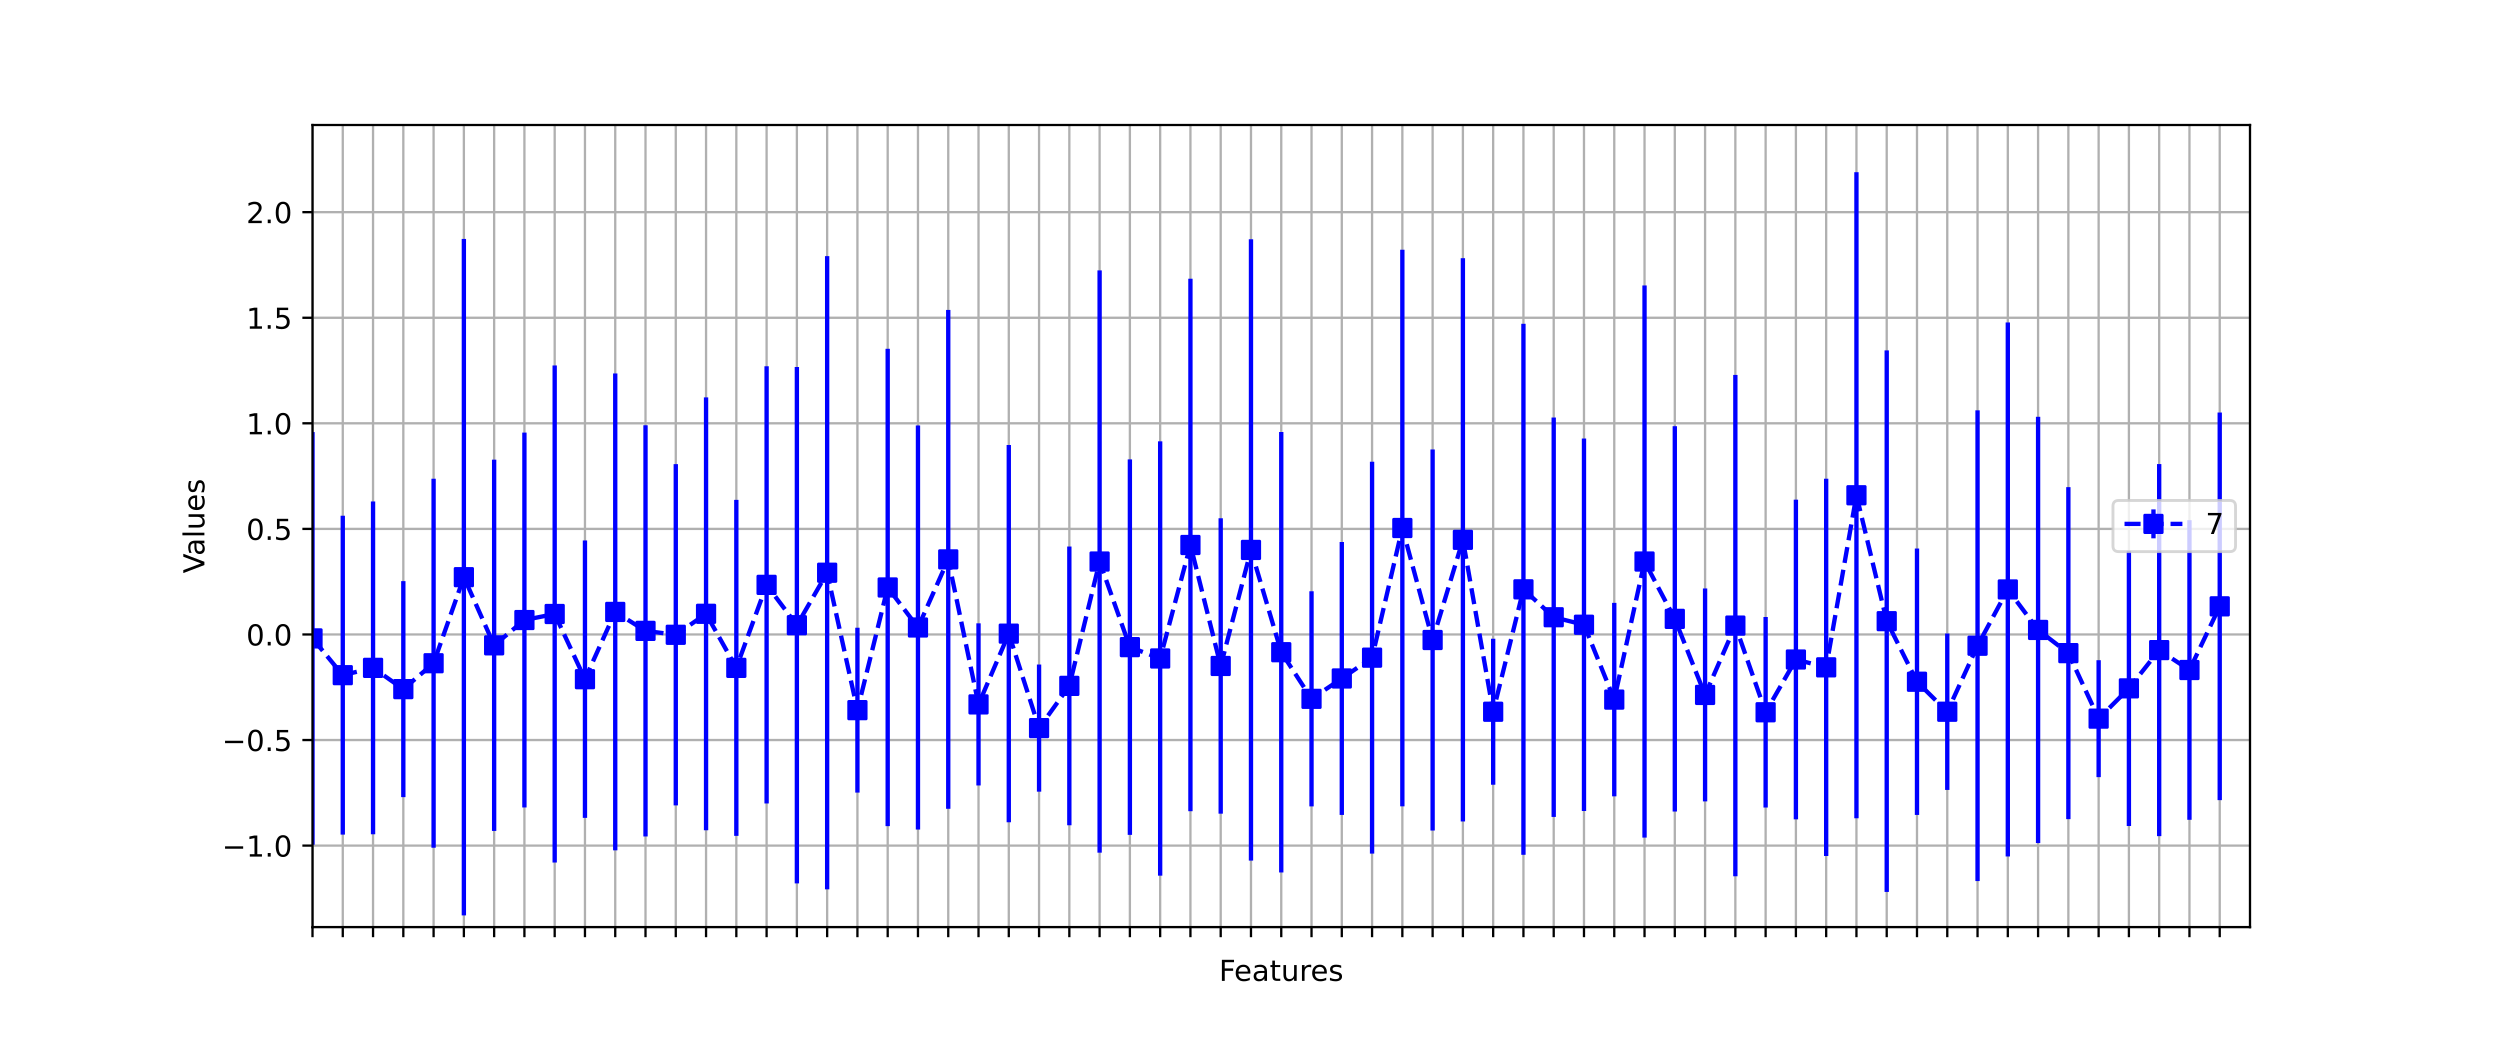 <?xml version="1.0" encoding="utf-8" standalone="no"?>
<!DOCTYPE svg PUBLIC "-//W3C//DTD SVG 1.1//EN"
  "http://www.w3.org/Graphics/SVG/1.1/DTD/svg11.dtd">
<!-- Created with matplotlib (https://matplotlib.org/) -->
<svg height="360pt" version="1.1" viewBox="0 0 864 360" width="864pt" xmlns="http://www.w3.org/2000/svg" xmlns:xlink="http://www.w3.org/1999/xlink">
 <defs>
  <style type="text/css">*{stroke-linecap:butt;stroke-linejoin:round;}</style>
 </defs>
 <g id="figure_1">
  <g id="patch_1">
   <path d="M 0 360 
L 864 360 
L 864 0 
L 0 0 
z
" style="fill:#ffffff;"/>
  </g>
  <g id="axes_1">
   <g id="patch_2">
    <path d="M 108 320.4 
L 777.6 320.4 
L 777.6 43.2 
L 108 43.2 
z
" style="fill:#ffffff;"/>
   </g>
   <g id="matplotlib.axis_1">
    <g id="xtick_1">
     <g id="line2d_1">
      <path clip-path="url(#pe4af18edae)" d="M 108 320.4 
L 108 43.2 
" style="fill:none;stroke:#b0b0b0;stroke-linecap:square;stroke-width:0.8;"/>
     </g>
     <g id="line2d_2">
      <defs>
       <path d="M 0 0 
L 0 3.5 
" id="m84f4b0b41c" style="stroke:#000000;stroke-width:0.8;"/>
      </defs>
      <g>
       <use style="stroke:#000000;stroke-width:0.8;" x="108" xlink:href="#m84f4b0b41c" y="320.4"/>
      </g>
     </g>
    </g>
    <g id="xtick_2">
     <g id="line2d_3">
      <path clip-path="url(#pe4af18edae)" d="M 118.463 320.4 
L 118.463 43.2 
" style="fill:none;stroke:#b0b0b0;stroke-linecap:square;stroke-width:0.8;"/>
     </g>
     <g id="line2d_4">
      <g>
       <use style="stroke:#000000;stroke-width:0.8;" x="118.463" xlink:href="#m84f4b0b41c" y="320.4"/>
      </g>
     </g>
    </g>
    <g id="xtick_3">
     <g id="line2d_5">
      <path clip-path="url(#pe4af18edae)" d="M 128.925 320.4 
L 128.925 43.2 
" style="fill:none;stroke:#b0b0b0;stroke-linecap:square;stroke-width:0.8;"/>
     </g>
     <g id="line2d_6">
      <g>
       <use style="stroke:#000000;stroke-width:0.8;" x="128.925" xlink:href="#m84f4b0b41c" y="320.4"/>
      </g>
     </g>
    </g>
    <g id="xtick_4">
     <g id="line2d_7">
      <path clip-path="url(#pe4af18edae)" d="M 139.387 320.4 
L 139.387 43.2 
" style="fill:none;stroke:#b0b0b0;stroke-linecap:square;stroke-width:0.8;"/>
     </g>
     <g id="line2d_8">
      <g>
       <use style="stroke:#000000;stroke-width:0.8;" x="139.387" xlink:href="#m84f4b0b41c" y="320.4"/>
      </g>
     </g>
    </g>
    <g id="xtick_5">
     <g id="line2d_9">
      <path clip-path="url(#pe4af18edae)" d="M 149.85 320.4 
L 149.85 43.2 
" style="fill:none;stroke:#b0b0b0;stroke-linecap:square;stroke-width:0.8;"/>
     </g>
     <g id="line2d_10">
      <g>
       <use style="stroke:#000000;stroke-width:0.8;" x="149.85" xlink:href="#m84f4b0b41c" y="320.4"/>
      </g>
     </g>
    </g>
    <g id="xtick_6">
     <g id="line2d_11">
      <path clip-path="url(#pe4af18edae)" d="M 160.312 320.4 
L 160.312 43.2 
" style="fill:none;stroke:#b0b0b0;stroke-linecap:square;stroke-width:0.8;"/>
     </g>
     <g id="line2d_12">
      <g>
       <use style="stroke:#000000;stroke-width:0.8;" x="160.312" xlink:href="#m84f4b0b41c" y="320.4"/>
      </g>
     </g>
    </g>
    <g id="xtick_7">
     <g id="line2d_13">
      <path clip-path="url(#pe4af18edae)" d="M 170.775 320.4 
L 170.775 43.2 
" style="fill:none;stroke:#b0b0b0;stroke-linecap:square;stroke-width:0.8;"/>
     </g>
     <g id="line2d_14">
      <g>
       <use style="stroke:#000000;stroke-width:0.8;" x="170.775" xlink:href="#m84f4b0b41c" y="320.4"/>
      </g>
     </g>
    </g>
    <g id="xtick_8">
     <g id="line2d_15">
      <path clip-path="url(#pe4af18edae)" d="M 181.238 320.4 
L 181.238 43.2 
" style="fill:none;stroke:#b0b0b0;stroke-linecap:square;stroke-width:0.8;"/>
     </g>
     <g id="line2d_16">
      <g>
       <use style="stroke:#000000;stroke-width:0.8;" x="181.238" xlink:href="#m84f4b0b41c" y="320.4"/>
      </g>
     </g>
    </g>
    <g id="xtick_9">
     <g id="line2d_17">
      <path clip-path="url(#pe4af18edae)" d="M 191.7 320.4 
L 191.7 43.2 
" style="fill:none;stroke:#b0b0b0;stroke-linecap:square;stroke-width:0.8;"/>
     </g>
     <g id="line2d_18">
      <g>
       <use style="stroke:#000000;stroke-width:0.8;" x="191.7" xlink:href="#m84f4b0b41c" y="320.4"/>
      </g>
     </g>
    </g>
    <g id="xtick_10">
     <g id="line2d_19">
      <path clip-path="url(#pe4af18edae)" d="M 202.162 320.4 
L 202.162 43.2 
" style="fill:none;stroke:#b0b0b0;stroke-linecap:square;stroke-width:0.8;"/>
     </g>
     <g id="line2d_20">
      <g>
       <use style="stroke:#000000;stroke-width:0.8;" x="202.162" xlink:href="#m84f4b0b41c" y="320.4"/>
      </g>
     </g>
    </g>
    <g id="xtick_11">
     <g id="line2d_21">
      <path clip-path="url(#pe4af18edae)" d="M 212.625 320.4 
L 212.625 43.2 
" style="fill:none;stroke:#b0b0b0;stroke-linecap:square;stroke-width:0.8;"/>
     </g>
     <g id="line2d_22">
      <g>
       <use style="stroke:#000000;stroke-width:0.8;" x="212.625" xlink:href="#m84f4b0b41c" y="320.4"/>
      </g>
     </g>
    </g>
    <g id="xtick_12">
     <g id="line2d_23">
      <path clip-path="url(#pe4af18edae)" d="M 223.088 320.4 
L 223.088 43.2 
" style="fill:none;stroke:#b0b0b0;stroke-linecap:square;stroke-width:0.8;"/>
     </g>
     <g id="line2d_24">
      <g>
       <use style="stroke:#000000;stroke-width:0.8;" x="223.088" xlink:href="#m84f4b0b41c" y="320.4"/>
      </g>
     </g>
    </g>
    <g id="xtick_13">
     <g id="line2d_25">
      <path clip-path="url(#pe4af18edae)" d="M 233.55 320.4 
L 233.55 43.2 
" style="fill:none;stroke:#b0b0b0;stroke-linecap:square;stroke-width:0.8;"/>
     </g>
     <g id="line2d_26">
      <g>
       <use style="stroke:#000000;stroke-width:0.8;" x="233.55" xlink:href="#m84f4b0b41c" y="320.4"/>
      </g>
     </g>
    </g>
    <g id="xtick_14">
     <g id="line2d_27">
      <path clip-path="url(#pe4af18edae)" d="M 244.012 320.4 
L 244.012 43.2 
" style="fill:none;stroke:#b0b0b0;stroke-linecap:square;stroke-width:0.8;"/>
     </g>
     <g id="line2d_28">
      <g>
       <use style="stroke:#000000;stroke-width:0.8;" x="244.012" xlink:href="#m84f4b0b41c" y="320.4"/>
      </g>
     </g>
    </g>
    <g id="xtick_15">
     <g id="line2d_29">
      <path clip-path="url(#pe4af18edae)" d="M 254.475 320.4 
L 254.475 43.2 
" style="fill:none;stroke:#b0b0b0;stroke-linecap:square;stroke-width:0.8;"/>
     </g>
     <g id="line2d_30">
      <g>
       <use style="stroke:#000000;stroke-width:0.8;" x="254.475" xlink:href="#m84f4b0b41c" y="320.4"/>
      </g>
     </g>
    </g>
    <g id="xtick_16">
     <g id="line2d_31">
      <path clip-path="url(#pe4af18edae)" d="M 264.938 320.4 
L 264.938 43.2 
" style="fill:none;stroke:#b0b0b0;stroke-linecap:square;stroke-width:0.8;"/>
     </g>
     <g id="line2d_32">
      <g>
       <use style="stroke:#000000;stroke-width:0.8;" x="264.938" xlink:href="#m84f4b0b41c" y="320.4"/>
      </g>
     </g>
    </g>
    <g id="xtick_17">
     <g id="line2d_33">
      <path clip-path="url(#pe4af18edae)" d="M 275.4 320.4 
L 275.4 43.2 
" style="fill:none;stroke:#b0b0b0;stroke-linecap:square;stroke-width:0.8;"/>
     </g>
     <g id="line2d_34">
      <g>
       <use style="stroke:#000000;stroke-width:0.8;" x="275.4" xlink:href="#m84f4b0b41c" y="320.4"/>
      </g>
     </g>
    </g>
    <g id="xtick_18">
     <g id="line2d_35">
      <path clip-path="url(#pe4af18edae)" d="M 285.863 320.4 
L 285.863 43.2 
" style="fill:none;stroke:#b0b0b0;stroke-linecap:square;stroke-width:0.8;"/>
     </g>
     <g id="line2d_36">
      <g>
       <use style="stroke:#000000;stroke-width:0.8;" x="285.863" xlink:href="#m84f4b0b41c" y="320.4"/>
      </g>
     </g>
    </g>
    <g id="xtick_19">
     <g id="line2d_37">
      <path clip-path="url(#pe4af18edae)" d="M 296.325 320.4 
L 296.325 43.2 
" style="fill:none;stroke:#b0b0b0;stroke-linecap:square;stroke-width:0.8;"/>
     </g>
     <g id="line2d_38">
      <g>
       <use style="stroke:#000000;stroke-width:0.8;" x="296.325" xlink:href="#m84f4b0b41c" y="320.4"/>
      </g>
     </g>
    </g>
    <g id="xtick_20">
     <g id="line2d_39">
      <path clip-path="url(#pe4af18edae)" d="M 306.788 320.4 
L 306.788 43.2 
" style="fill:none;stroke:#b0b0b0;stroke-linecap:square;stroke-width:0.8;"/>
     </g>
     <g id="line2d_40">
      <g>
       <use style="stroke:#000000;stroke-width:0.8;" x="306.788" xlink:href="#m84f4b0b41c" y="320.4"/>
      </g>
     </g>
    </g>
    <g id="xtick_21">
     <g id="line2d_41">
      <path clip-path="url(#pe4af18edae)" d="M 317.25 320.4 
L 317.25 43.2 
" style="fill:none;stroke:#b0b0b0;stroke-linecap:square;stroke-width:0.8;"/>
     </g>
     <g id="line2d_42">
      <g>
       <use style="stroke:#000000;stroke-width:0.8;" x="317.25" xlink:href="#m84f4b0b41c" y="320.4"/>
      </g>
     </g>
    </g>
    <g id="xtick_22">
     <g id="line2d_43">
      <path clip-path="url(#pe4af18edae)" d="M 327.712 320.4 
L 327.712 43.2 
" style="fill:none;stroke:#b0b0b0;stroke-linecap:square;stroke-width:0.8;"/>
     </g>
     <g id="line2d_44">
      <g>
       <use style="stroke:#000000;stroke-width:0.8;" x="327.712" xlink:href="#m84f4b0b41c" y="320.4"/>
      </g>
     </g>
    </g>
    <g id="xtick_23">
     <g id="line2d_45">
      <path clip-path="url(#pe4af18edae)" d="M 338.175 320.4 
L 338.175 43.2 
" style="fill:none;stroke:#b0b0b0;stroke-linecap:square;stroke-width:0.8;"/>
     </g>
     <g id="line2d_46">
      <g>
       <use style="stroke:#000000;stroke-width:0.8;" x="338.175" xlink:href="#m84f4b0b41c" y="320.4"/>
      </g>
     </g>
    </g>
    <g id="xtick_24">
     <g id="line2d_47">
      <path clip-path="url(#pe4af18edae)" d="M 348.637 320.4 
L 348.637 43.2 
" style="fill:none;stroke:#b0b0b0;stroke-linecap:square;stroke-width:0.8;"/>
     </g>
     <g id="line2d_48">
      <g>
       <use style="stroke:#000000;stroke-width:0.8;" x="348.637" xlink:href="#m84f4b0b41c" y="320.4"/>
      </g>
     </g>
    </g>
    <g id="xtick_25">
     <g id="line2d_49">
      <path clip-path="url(#pe4af18edae)" d="M 359.1 320.4 
L 359.1 43.2 
" style="fill:none;stroke:#b0b0b0;stroke-linecap:square;stroke-width:0.8;"/>
     </g>
     <g id="line2d_50">
      <g>
       <use style="stroke:#000000;stroke-width:0.8;" x="359.1" xlink:href="#m84f4b0b41c" y="320.4"/>
      </g>
     </g>
    </g>
    <g id="xtick_26">
     <g id="line2d_51">
      <path clip-path="url(#pe4af18edae)" d="M 369.562 320.4 
L 369.562 43.2 
" style="fill:none;stroke:#b0b0b0;stroke-linecap:square;stroke-width:0.8;"/>
     </g>
     <g id="line2d_52">
      <g>
       <use style="stroke:#000000;stroke-width:0.8;" x="369.562" xlink:href="#m84f4b0b41c" y="320.4"/>
      </g>
     </g>
    </g>
    <g id="xtick_27">
     <g id="line2d_53">
      <path clip-path="url(#pe4af18edae)" d="M 380.025 320.4 
L 380.025 43.2 
" style="fill:none;stroke:#b0b0b0;stroke-linecap:square;stroke-width:0.8;"/>
     </g>
     <g id="line2d_54">
      <g>
       <use style="stroke:#000000;stroke-width:0.8;" x="380.025" xlink:href="#m84f4b0b41c" y="320.4"/>
      </g>
     </g>
    </g>
    <g id="xtick_28">
     <g id="line2d_55">
      <path clip-path="url(#pe4af18edae)" d="M 390.488 320.4 
L 390.488 43.2 
" style="fill:none;stroke:#b0b0b0;stroke-linecap:square;stroke-width:0.8;"/>
     </g>
     <g id="line2d_56">
      <g>
       <use style="stroke:#000000;stroke-width:0.8;" x="390.488" xlink:href="#m84f4b0b41c" y="320.4"/>
      </g>
     </g>
    </g>
    <g id="xtick_29">
     <g id="line2d_57">
      <path clip-path="url(#pe4af18edae)" d="M 400.95 320.4 
L 400.95 43.2 
" style="fill:none;stroke:#b0b0b0;stroke-linecap:square;stroke-width:0.8;"/>
     </g>
     <g id="line2d_58">
      <g>
       <use style="stroke:#000000;stroke-width:0.8;" x="400.95" xlink:href="#m84f4b0b41c" y="320.4"/>
      </g>
     </g>
    </g>
    <g id="xtick_30">
     <g id="line2d_59">
      <path clip-path="url(#pe4af18edae)" d="M 411.413 320.4 
L 411.413 43.2 
" style="fill:none;stroke:#b0b0b0;stroke-linecap:square;stroke-width:0.8;"/>
     </g>
     <g id="line2d_60">
      <g>
       <use style="stroke:#000000;stroke-width:0.8;" x="411.413" xlink:href="#m84f4b0b41c" y="320.4"/>
      </g>
     </g>
    </g>
    <g id="xtick_31">
     <g id="line2d_61">
      <path clip-path="url(#pe4af18edae)" d="M 421.875 320.4 
L 421.875 43.2 
" style="fill:none;stroke:#b0b0b0;stroke-linecap:square;stroke-width:0.8;"/>
     </g>
     <g id="line2d_62">
      <g>
       <use style="stroke:#000000;stroke-width:0.8;" x="421.875" xlink:href="#m84f4b0b41c" y="320.4"/>
      </g>
     </g>
    </g>
    <g id="xtick_32">
     <g id="line2d_63">
      <path clip-path="url(#pe4af18edae)" d="M 432.337 320.4 
L 432.337 43.2 
" style="fill:none;stroke:#b0b0b0;stroke-linecap:square;stroke-width:0.8;"/>
     </g>
     <g id="line2d_64">
      <g>
       <use style="stroke:#000000;stroke-width:0.8;" x="432.337" xlink:href="#m84f4b0b41c" y="320.4"/>
      </g>
     </g>
    </g>
    <g id="xtick_33">
     <g id="line2d_65">
      <path clip-path="url(#pe4af18edae)" d="M 442.8 320.4 
L 442.8 43.2 
" style="fill:none;stroke:#b0b0b0;stroke-linecap:square;stroke-width:0.8;"/>
     </g>
     <g id="line2d_66">
      <g>
       <use style="stroke:#000000;stroke-width:0.8;" x="442.8" xlink:href="#m84f4b0b41c" y="320.4"/>
      </g>
     </g>
    </g>
    <g id="xtick_34">
     <g id="line2d_67">
      <path clip-path="url(#pe4af18edae)" d="M 453.262 320.4 
L 453.262 43.2 
" style="fill:none;stroke:#b0b0b0;stroke-linecap:square;stroke-width:0.8;"/>
     </g>
     <g id="line2d_68">
      <g>
       <use style="stroke:#000000;stroke-width:0.8;" x="453.262" xlink:href="#m84f4b0b41c" y="320.4"/>
      </g>
     </g>
    </g>
    <g id="xtick_35">
     <g id="line2d_69">
      <path clip-path="url(#pe4af18edae)" d="M 463.725 320.4 
L 463.725 43.2 
" style="fill:none;stroke:#b0b0b0;stroke-linecap:square;stroke-width:0.8;"/>
     </g>
     <g id="line2d_70">
      <g>
       <use style="stroke:#000000;stroke-width:0.8;" x="463.725" xlink:href="#m84f4b0b41c" y="320.4"/>
      </g>
     </g>
    </g>
    <g id="xtick_36">
     <g id="line2d_71">
      <path clip-path="url(#pe4af18edae)" d="M 474.188 320.4 
L 474.188 43.2 
" style="fill:none;stroke:#b0b0b0;stroke-linecap:square;stroke-width:0.8;"/>
     </g>
     <g id="line2d_72">
      <g>
       <use style="stroke:#000000;stroke-width:0.8;" x="474.188" xlink:href="#m84f4b0b41c" y="320.4"/>
      </g>
     </g>
    </g>
    <g id="xtick_37">
     <g id="line2d_73">
      <path clip-path="url(#pe4af18edae)" d="M 484.65 320.4 
L 484.65 43.2 
" style="fill:none;stroke:#b0b0b0;stroke-linecap:square;stroke-width:0.8;"/>
     </g>
     <g id="line2d_74">
      <g>
       <use style="stroke:#000000;stroke-width:0.8;" x="484.65" xlink:href="#m84f4b0b41c" y="320.4"/>
      </g>
     </g>
    </g>
    <g id="xtick_38">
     <g id="line2d_75">
      <path clip-path="url(#pe4af18edae)" d="M 495.113 320.4 
L 495.113 43.2 
" style="fill:none;stroke:#b0b0b0;stroke-linecap:square;stroke-width:0.8;"/>
     </g>
     <g id="line2d_76">
      <g>
       <use style="stroke:#000000;stroke-width:0.8;" x="495.113" xlink:href="#m84f4b0b41c" y="320.4"/>
      </g>
     </g>
    </g>
    <g id="xtick_39">
     <g id="line2d_77">
      <path clip-path="url(#pe4af18edae)" d="M 505.575 320.4 
L 505.575 43.2 
" style="fill:none;stroke:#b0b0b0;stroke-linecap:square;stroke-width:0.8;"/>
     </g>
     <g id="line2d_78">
      <g>
       <use style="stroke:#000000;stroke-width:0.8;" x="505.575" xlink:href="#m84f4b0b41c" y="320.4"/>
      </g>
     </g>
    </g>
    <g id="xtick_40">
     <g id="line2d_79">
      <path clip-path="url(#pe4af18edae)" d="M 516.038 320.4 
L 516.038 43.2 
" style="fill:none;stroke:#b0b0b0;stroke-linecap:square;stroke-width:0.8;"/>
     </g>
     <g id="line2d_80">
      <g>
       <use style="stroke:#000000;stroke-width:0.8;" x="516.038" xlink:href="#m84f4b0b41c" y="320.4"/>
      </g>
     </g>
    </g>
    <g id="xtick_41">
     <g id="line2d_81">
      <path clip-path="url(#pe4af18edae)" d="M 526.5 320.4 
L 526.5 43.2 
" style="fill:none;stroke:#b0b0b0;stroke-linecap:square;stroke-width:0.8;"/>
     </g>
     <g id="line2d_82">
      <g>
       <use style="stroke:#000000;stroke-width:0.8;" x="526.5" xlink:href="#m84f4b0b41c" y="320.4"/>
      </g>
     </g>
    </g>
    <g id="xtick_42">
     <g id="line2d_83">
      <path clip-path="url(#pe4af18edae)" d="M 536.962 320.4 
L 536.962 43.2 
" style="fill:none;stroke:#b0b0b0;stroke-linecap:square;stroke-width:0.8;"/>
     </g>
     <g id="line2d_84">
      <g>
       <use style="stroke:#000000;stroke-width:0.8;" x="536.962" xlink:href="#m84f4b0b41c" y="320.4"/>
      </g>
     </g>
    </g>
    <g id="xtick_43">
     <g id="line2d_85">
      <path clip-path="url(#pe4af18edae)" d="M 547.425 320.4 
L 547.425 43.2 
" style="fill:none;stroke:#b0b0b0;stroke-linecap:square;stroke-width:0.8;"/>
     </g>
     <g id="line2d_86">
      <g>
       <use style="stroke:#000000;stroke-width:0.8;" x="547.425" xlink:href="#m84f4b0b41c" y="320.4"/>
      </g>
     </g>
    </g>
    <g id="xtick_44">
     <g id="line2d_87">
      <path clip-path="url(#pe4af18edae)" d="M 557.888 320.4 
L 557.888 43.2 
" style="fill:none;stroke:#b0b0b0;stroke-linecap:square;stroke-width:0.8;"/>
     </g>
     <g id="line2d_88">
      <g>
       <use style="stroke:#000000;stroke-width:0.8;" x="557.888" xlink:href="#m84f4b0b41c" y="320.4"/>
      </g>
     </g>
    </g>
    <g id="xtick_45">
     <g id="line2d_89">
      <path clip-path="url(#pe4af18edae)" d="M 568.35 320.4 
L 568.35 43.2 
" style="fill:none;stroke:#b0b0b0;stroke-linecap:square;stroke-width:0.8;"/>
     </g>
     <g id="line2d_90">
      <g>
       <use style="stroke:#000000;stroke-width:0.8;" x="568.35" xlink:href="#m84f4b0b41c" y="320.4"/>
      </g>
     </g>
    </g>
    <g id="xtick_46">
     <g id="line2d_91">
      <path clip-path="url(#pe4af18edae)" d="M 578.812 320.4 
L 578.812 43.2 
" style="fill:none;stroke:#b0b0b0;stroke-linecap:square;stroke-width:0.8;"/>
     </g>
     <g id="line2d_92">
      <g>
       <use style="stroke:#000000;stroke-width:0.8;" x="578.812" xlink:href="#m84f4b0b41c" y="320.4"/>
      </g>
     </g>
    </g>
    <g id="xtick_47">
     <g id="line2d_93">
      <path clip-path="url(#pe4af18edae)" d="M 589.275 320.4 
L 589.275 43.2 
" style="fill:none;stroke:#b0b0b0;stroke-linecap:square;stroke-width:0.8;"/>
     </g>
     <g id="line2d_94">
      <g>
       <use style="stroke:#000000;stroke-width:0.8;" x="589.275" xlink:href="#m84f4b0b41c" y="320.4"/>
      </g>
     </g>
    </g>
    <g id="xtick_48">
     <g id="line2d_95">
      <path clip-path="url(#pe4af18edae)" d="M 599.737 320.4 
L 599.737 43.2 
" style="fill:none;stroke:#b0b0b0;stroke-linecap:square;stroke-width:0.8;"/>
     </g>
     <g id="line2d_96">
      <g>
       <use style="stroke:#000000;stroke-width:0.8;" x="599.737" xlink:href="#m84f4b0b41c" y="320.4"/>
      </g>
     </g>
    </g>
    <g id="xtick_49">
     <g id="line2d_97">
      <path clip-path="url(#pe4af18edae)" d="M 610.2 320.4 
L 610.2 43.2 
" style="fill:none;stroke:#b0b0b0;stroke-linecap:square;stroke-width:0.8;"/>
     </g>
     <g id="line2d_98">
      <g>
       <use style="stroke:#000000;stroke-width:0.8;" x="610.2" xlink:href="#m84f4b0b41c" y="320.4"/>
      </g>
     </g>
    </g>
    <g id="xtick_50">
     <g id="line2d_99">
      <path clip-path="url(#pe4af18edae)" d="M 620.663 320.4 
L 620.663 43.2 
" style="fill:none;stroke:#b0b0b0;stroke-linecap:square;stroke-width:0.8;"/>
     </g>
     <g id="line2d_100">
      <g>
       <use style="stroke:#000000;stroke-width:0.8;" x="620.663" xlink:href="#m84f4b0b41c" y="320.4"/>
      </g>
     </g>
    </g>
    <g id="xtick_51">
     <g id="line2d_101">
      <path clip-path="url(#pe4af18edae)" d="M 631.125 320.4 
L 631.125 43.2 
" style="fill:none;stroke:#b0b0b0;stroke-linecap:square;stroke-width:0.8;"/>
     </g>
     <g id="line2d_102">
      <g>
       <use style="stroke:#000000;stroke-width:0.8;" x="631.125" xlink:href="#m84f4b0b41c" y="320.4"/>
      </g>
     </g>
    </g>
    <g id="xtick_52">
     <g id="line2d_103">
      <path clip-path="url(#pe4af18edae)" d="M 641.587 320.4 
L 641.587 43.2 
" style="fill:none;stroke:#b0b0b0;stroke-linecap:square;stroke-width:0.8;"/>
     </g>
     <g id="line2d_104">
      <g>
       <use style="stroke:#000000;stroke-width:0.8;" x="641.587" xlink:href="#m84f4b0b41c" y="320.4"/>
      </g>
     </g>
    </g>
    <g id="xtick_53">
     <g id="line2d_105">
      <path clip-path="url(#pe4af18edae)" d="M 652.05 320.4 
L 652.05 43.2 
" style="fill:none;stroke:#b0b0b0;stroke-linecap:square;stroke-width:0.8;"/>
     </g>
     <g id="line2d_106">
      <g>
       <use style="stroke:#000000;stroke-width:0.8;" x="652.05" xlink:href="#m84f4b0b41c" y="320.4"/>
      </g>
     </g>
    </g>
    <g id="xtick_54">
     <g id="line2d_107">
      <path clip-path="url(#pe4af18edae)" d="M 662.513 320.4 
L 662.513 43.2 
" style="fill:none;stroke:#b0b0b0;stroke-linecap:square;stroke-width:0.8;"/>
     </g>
     <g id="line2d_108">
      <g>
       <use style="stroke:#000000;stroke-width:0.8;" x="662.513" xlink:href="#m84f4b0b41c" y="320.4"/>
      </g>
     </g>
    </g>
    <g id="xtick_55">
     <g id="line2d_109">
      <path clip-path="url(#pe4af18edae)" d="M 672.975 320.4 
L 672.975 43.2 
" style="fill:none;stroke:#b0b0b0;stroke-linecap:square;stroke-width:0.8;"/>
     </g>
     <g id="line2d_110">
      <g>
       <use style="stroke:#000000;stroke-width:0.8;" x="672.975" xlink:href="#m84f4b0b41c" y="320.4"/>
      </g>
     </g>
    </g>
    <g id="xtick_56">
     <g id="line2d_111">
      <path clip-path="url(#pe4af18edae)" d="M 683.438 320.4 
L 683.438 43.2 
" style="fill:none;stroke:#b0b0b0;stroke-linecap:square;stroke-width:0.8;"/>
     </g>
     <g id="line2d_112">
      <g>
       <use style="stroke:#000000;stroke-width:0.8;" x="683.438" xlink:href="#m84f4b0b41c" y="320.4"/>
      </g>
     </g>
    </g>
    <g id="xtick_57">
     <g id="line2d_113">
      <path clip-path="url(#pe4af18edae)" d="M 693.9 320.4 
L 693.9 43.2 
" style="fill:none;stroke:#b0b0b0;stroke-linecap:square;stroke-width:0.8;"/>
     </g>
     <g id="line2d_114">
      <g>
       <use style="stroke:#000000;stroke-width:0.8;" x="693.9" xlink:href="#m84f4b0b41c" y="320.4"/>
      </g>
     </g>
    </g>
    <g id="xtick_58">
     <g id="line2d_115">
      <path clip-path="url(#pe4af18edae)" d="M 704.362 320.4 
L 704.362 43.2 
" style="fill:none;stroke:#b0b0b0;stroke-linecap:square;stroke-width:0.8;"/>
     </g>
     <g id="line2d_116">
      <g>
       <use style="stroke:#000000;stroke-width:0.8;" x="704.362" xlink:href="#m84f4b0b41c" y="320.4"/>
      </g>
     </g>
    </g>
    <g id="xtick_59">
     <g id="line2d_117">
      <path clip-path="url(#pe4af18edae)" d="M 714.825 320.4 
L 714.825 43.2 
" style="fill:none;stroke:#b0b0b0;stroke-linecap:square;stroke-width:0.8;"/>
     </g>
     <g id="line2d_118">
      <g>
       <use style="stroke:#000000;stroke-width:0.8;" x="714.825" xlink:href="#m84f4b0b41c" y="320.4"/>
      </g>
     </g>
    </g>
    <g id="xtick_60">
     <g id="line2d_119">
      <path clip-path="url(#pe4af18edae)" d="M 725.288 320.4 
L 725.288 43.2 
" style="fill:none;stroke:#b0b0b0;stroke-linecap:square;stroke-width:0.8;"/>
     </g>
     <g id="line2d_120">
      <g>
       <use style="stroke:#000000;stroke-width:0.8;" x="725.288" xlink:href="#m84f4b0b41c" y="320.4"/>
      </g>
     </g>
    </g>
    <g id="xtick_61">
     <g id="line2d_121">
      <path clip-path="url(#pe4af18edae)" d="M 735.75 320.4 
L 735.75 43.2 
" style="fill:none;stroke:#b0b0b0;stroke-linecap:square;stroke-width:0.8;"/>
     </g>
     <g id="line2d_122">
      <g>
       <use style="stroke:#000000;stroke-width:0.8;" x="735.75" xlink:href="#m84f4b0b41c" y="320.4"/>
      </g>
     </g>
    </g>
    <g id="xtick_62">
     <g id="line2d_123">
      <path clip-path="url(#pe4af18edae)" d="M 746.212 320.4 
L 746.212 43.2 
" style="fill:none;stroke:#b0b0b0;stroke-linecap:square;stroke-width:0.8;"/>
     </g>
     <g id="line2d_124">
      <g>
       <use style="stroke:#000000;stroke-width:0.8;" x="746.212" xlink:href="#m84f4b0b41c" y="320.4"/>
      </g>
     </g>
    </g>
    <g id="xtick_63">
     <g id="line2d_125">
      <path clip-path="url(#pe4af18edae)" d="M 756.675 320.4 
L 756.675 43.2 
" style="fill:none;stroke:#b0b0b0;stroke-linecap:square;stroke-width:0.8;"/>
     </g>
     <g id="line2d_126">
      <g>
       <use style="stroke:#000000;stroke-width:0.8;" x="756.675" xlink:href="#m84f4b0b41c" y="320.4"/>
      </g>
     </g>
    </g>
    <g id="xtick_64">
     <g id="line2d_127">
      <path clip-path="url(#pe4af18edae)" d="M 767.138 320.4 
L 767.138 43.2 
" style="fill:none;stroke:#b0b0b0;stroke-linecap:square;stroke-width:0.8;"/>
     </g>
     <g id="line2d_128">
      <g>
       <use style="stroke:#000000;stroke-width:0.8;" x="767.138" xlink:href="#m84f4b0b41c" y="320.4"/>
      </g>
     </g>
    </g>
    <g id="text_1">
     <!-- Features -->
     <g transform="translate(421.305 338.998)scale(0.1 -0.1)">
      <defs>
       <path d="M 9.812 72.906 
L 51.703 72.906 
L 51.703 64.594 
L 19.672 64.594 
L 19.672 43.109 
L 48.578 43.109 
L 48.578 34.812 
L 19.672 34.812 
L 19.672 0 
L 9.812 0 
z
" id="DejaVuSans-70"/>
       <path d="M 56.203 29.594 
L 56.203 25.203 
L 14.891 25.203 
Q 15.484 15.922 20.484 11.062 
Q 25.484 6.203 34.422 6.203 
Q 39.594 6.203 44.453 7.469 
Q 49.312 8.734 54.109 11.281 
L 54.109 2.781 
Q 49.266 0.734 44.188 -0.344 
Q 39.109 -1.422 33.891 -1.422 
Q 20.797 -1.422 13.156 6.188 
Q 5.516 13.812 5.516 26.812 
Q 5.516 40.234 12.766 48.109 
Q 20.016 56 32.328 56 
Q 43.359 56 49.781 48.891 
Q 56.203 41.797 56.203 29.594 
z
M 47.219 32.234 
Q 47.125 39.594 43.094 43.984 
Q 39.062 48.391 32.422 48.391 
Q 24.906 48.391 20.391 44.141 
Q 15.875 39.891 15.188 32.172 
z
" id="DejaVuSans-101"/>
       <path d="M 34.281 27.484 
Q 23.391 27.484 19.188 25 
Q 14.984 22.516 14.984 16.5 
Q 14.984 11.719 18.141 8.906 
Q 21.297 6.109 26.703 6.109 
Q 34.188 6.109 38.703 11.406 
Q 43.219 16.703 43.219 25.484 
L 43.219 27.484 
z
M 52.203 31.203 
L 52.203 0 
L 43.219 0 
L 43.219 8.297 
Q 40.141 3.328 35.547 0.953 
Q 30.953 -1.422 24.312 -1.422 
Q 15.922 -1.422 10.953 3.297 
Q 6 8.016 6 15.922 
Q 6 25.141 12.172 29.828 
Q 18.359 34.516 30.609 34.516 
L 43.219 34.516 
L 43.219 35.406 
Q 43.219 41.609 39.141 45 
Q 35.062 48.391 27.688 48.391 
Q 23 48.391 18.547 47.266 
Q 14.109 46.141 10.016 43.891 
L 10.016 52.203 
Q 14.938 54.109 19.578 55.047 
Q 24.219 56 28.609 56 
Q 40.484 56 46.344 49.844 
Q 52.203 43.703 52.203 31.203 
z
" id="DejaVuSans-97"/>
       <path d="M 18.312 70.219 
L 18.312 54.688 
L 36.812 54.688 
L 36.812 47.703 
L 18.312 47.703 
L 18.312 18.016 
Q 18.312 11.328 20.141 9.422 
Q 21.969 7.516 27.594 7.516 
L 36.812 7.516 
L 36.812 0 
L 27.594 0 
Q 17.188 0 13.234 3.875 
Q 9.281 7.766 9.281 18.016 
L 9.281 47.703 
L 2.688 47.703 
L 2.688 54.688 
L 9.281 54.688 
L 9.281 70.219 
z
" id="DejaVuSans-116"/>
       <path d="M 8.5 21.578 
L 8.5 54.688 
L 17.484 54.688 
L 17.484 21.922 
Q 17.484 14.156 20.5 10.266 
Q 23.531 6.391 29.594 6.391 
Q 36.859 6.391 41.078 11.031 
Q 45.312 15.672 45.312 23.688 
L 45.312 54.688 
L 54.297 54.688 
L 54.297 0 
L 45.312 0 
L 45.312 8.406 
Q 42.047 3.422 37.719 1 
Q 33.406 -1.422 27.688 -1.422 
Q 18.266 -1.422 13.375 4.438 
Q 8.5 10.297 8.5 21.578 
z
M 31.109 56 
z
" id="DejaVuSans-117"/>
       <path d="M 41.109 46.297 
Q 39.594 47.172 37.812 47.578 
Q 36.031 48 33.891 48 
Q 26.266 48 22.188 43.047 
Q 18.109 38.094 18.109 28.812 
L 18.109 0 
L 9.078 0 
L 9.078 54.688 
L 18.109 54.688 
L 18.109 46.188 
Q 20.953 51.172 25.484 53.578 
Q 30.031 56 36.531 56 
Q 37.453 56 38.578 55.875 
Q 39.703 55.766 41.062 55.516 
z
" id="DejaVuSans-114"/>
       <path d="M 44.281 53.078 
L 44.281 44.578 
Q 40.484 46.531 36.375 47.5 
Q 32.281 48.484 27.875 48.484 
Q 21.188 48.484 17.844 46.438 
Q 14.5 44.391 14.5 40.281 
Q 14.5 37.156 16.891 35.375 
Q 19.281 33.594 26.516 31.984 
L 29.594 31.297 
Q 39.156 29.25 43.188 25.516 
Q 47.219 21.781 47.219 15.094 
Q 47.219 7.469 41.188 3.016 
Q 35.156 -1.422 24.609 -1.422 
Q 20.219 -1.422 15.453 -0.562 
Q 10.688 0.297 5.422 2 
L 5.422 11.281 
Q 10.406 8.688 15.234 7.391 
Q 20.062 6.109 24.812 6.109 
Q 31.156 6.109 34.562 8.281 
Q 37.984 10.453 37.984 14.406 
Q 37.984 18.062 35.516 20.016 
Q 33.062 21.969 24.703 23.781 
L 21.578 24.516 
Q 13.234 26.266 9.516 29.906 
Q 5.812 33.547 5.812 39.891 
Q 5.812 47.609 11.281 51.797 
Q 16.75 56 26.812 56 
Q 31.781 56 36.172 55.266 
Q 40.578 54.547 44.281 53.078 
z
" id="DejaVuSans-115"/>
      </defs>
      <use xlink:href="#DejaVuSans-70"/>
      <use x="52.02" xlink:href="#DejaVuSans-101"/>
      <use x="113.543" xlink:href="#DejaVuSans-97"/>
      <use x="174.822" xlink:href="#DejaVuSans-116"/>
      <use x="214.031" xlink:href="#DejaVuSans-117"/>
      <use x="277.41" xlink:href="#DejaVuSans-114"/>
      <use x="316.273" xlink:href="#DejaVuSans-101"/>
      <use x="377.797" xlink:href="#DejaVuSans-115"/>
     </g>
    </g>
   </g>
   <g id="matplotlib.axis_2">
    <g id="ytick_1">
     <g id="line2d_129">
      <path clip-path="url(#pe4af18edae)" d="M 108 292.241 
L 777.6 292.241 
" style="fill:none;stroke:#b0b0b0;stroke-linecap:square;stroke-width:0.8;"/>
     </g>
     <g id="line2d_130">
      <defs>
       <path d="M 0 0 
L -3.5 0 
" id="m15ac8f3fde" style="stroke:#000000;stroke-width:0.8;"/>
      </defs>
      <g>
       <use style="stroke:#000000;stroke-width:0.8;" x="108" xlink:href="#m15ac8f3fde" y="292.241"/>
      </g>
     </g>
     <g id="text_2">
      <!-- −1.0 -->
      <g transform="translate(76.717 296.041)scale(0.1 -0.1)">
       <defs>
        <path d="M 10.594 35.5 
L 73.188 35.5 
L 73.188 27.203 
L 10.594 27.203 
z
" id="DejaVuSans-8722"/>
        <path d="M 12.406 8.297 
L 28.516 8.297 
L 28.516 63.922 
L 10.984 60.406 
L 10.984 69.391 
L 28.422 72.906 
L 38.281 72.906 
L 38.281 8.297 
L 54.391 8.297 
L 54.391 0 
L 12.406 0 
z
" id="DejaVuSans-49"/>
        <path d="M 10.688 12.406 
L 21 12.406 
L 21 0 
L 10.688 0 
z
" id="DejaVuSans-46"/>
        <path d="M 31.781 66.406 
Q 24.172 66.406 20.328 58.906 
Q 16.5 51.422 16.5 36.375 
Q 16.5 21.391 20.328 13.891 
Q 24.172 6.391 31.781 6.391 
Q 39.453 6.391 43.281 13.891 
Q 47.125 21.391 47.125 36.375 
Q 47.125 51.422 43.281 58.906 
Q 39.453 66.406 31.781 66.406 
z
M 31.781 74.219 
Q 44.047 74.219 50.516 64.516 
Q 56.984 54.828 56.984 36.375 
Q 56.984 17.969 50.516 8.266 
Q 44.047 -1.422 31.781 -1.422 
Q 19.531 -1.422 13.062 8.266 
Q 6.594 17.969 6.594 36.375 
Q 6.594 54.828 13.062 64.516 
Q 19.531 74.219 31.781 74.219 
z
" id="DejaVuSans-48"/>
       </defs>
       <use xlink:href="#DejaVuSans-8722"/>
       <use x="83.789" xlink:href="#DejaVuSans-49"/>
       <use x="147.412" xlink:href="#DejaVuSans-46"/>
       <use x="179.199" xlink:href="#DejaVuSans-48"/>
      </g>
     </g>
    </g>
    <g id="ytick_2">
     <g id="line2d_131">
      <path clip-path="url(#pe4af18edae)" d="M 108 255.756 
L 777.6 255.756 
" style="fill:none;stroke:#b0b0b0;stroke-linecap:square;stroke-width:0.8;"/>
     </g>
     <g id="line2d_132">
      <g>
       <use style="stroke:#000000;stroke-width:0.8;" x="108" xlink:href="#m15ac8f3fde" y="255.756"/>
      </g>
     </g>
     <g id="text_3">
      <!-- −0.5 -->
      <g transform="translate(76.717 259.555)scale(0.1 -0.1)">
       <defs>
        <path d="M 10.797 72.906 
L 49.516 72.906 
L 49.516 64.594 
L 19.828 64.594 
L 19.828 46.734 
Q 21.969 47.469 24.109 47.828 
Q 26.266 48.188 28.422 48.188 
Q 40.625 48.188 47.75 41.5 
Q 54.891 34.812 54.891 23.391 
Q 54.891 11.625 47.562 5.094 
Q 40.234 -1.422 26.906 -1.422 
Q 22.312 -1.422 17.547 -0.641 
Q 12.797 0.141 7.719 1.703 
L 7.719 11.625 
Q 12.109 9.234 16.797 8.062 
Q 21.484 6.891 26.703 6.891 
Q 35.156 6.891 40.078 11.328 
Q 45.016 15.766 45.016 23.391 
Q 45.016 31 40.078 35.438 
Q 35.156 39.891 26.703 39.891 
Q 22.75 39.891 18.812 39.016 
Q 14.891 38.141 10.797 36.281 
z
" id="DejaVuSans-53"/>
       </defs>
       <use xlink:href="#DejaVuSans-8722"/>
       <use x="83.789" xlink:href="#DejaVuSans-48"/>
       <use x="147.412" xlink:href="#DejaVuSans-46"/>
       <use x="179.199" xlink:href="#DejaVuSans-53"/>
      </g>
     </g>
    </g>
    <g id="ytick_3">
     <g id="line2d_133">
      <path clip-path="url(#pe4af18edae)" d="M 108 219.27 
L 777.6 219.27 
" style="fill:none;stroke:#b0b0b0;stroke-linecap:square;stroke-width:0.8;"/>
     </g>
     <g id="line2d_134">
      <g>
       <use style="stroke:#000000;stroke-width:0.8;" x="108" xlink:href="#m15ac8f3fde" y="219.27"/>
      </g>
     </g>
     <g id="text_4">
      <!-- 0.0 -->
      <g transform="translate(85.097 223.069)scale(0.1 -0.1)">
       <use xlink:href="#DejaVuSans-48"/>
       <use x="63.623" xlink:href="#DejaVuSans-46"/>
       <use x="95.41" xlink:href="#DejaVuSans-48"/>
      </g>
     </g>
    </g>
    <g id="ytick_4">
     <g id="line2d_135">
      <path clip-path="url(#pe4af18edae)" d="M 108 182.784 
L 777.6 182.784 
" style="fill:none;stroke:#b0b0b0;stroke-linecap:square;stroke-width:0.8;"/>
     </g>
     <g id="line2d_136">
      <g>
       <use style="stroke:#000000;stroke-width:0.8;" x="108" xlink:href="#m15ac8f3fde" y="182.784"/>
      </g>
     </g>
     <g id="text_5">
      <!-- 0.5 -->
      <g transform="translate(85.097 186.584)scale(0.1 -0.1)">
       <use xlink:href="#DejaVuSans-48"/>
       <use x="63.623" xlink:href="#DejaVuSans-46"/>
       <use x="95.41" xlink:href="#DejaVuSans-53"/>
      </g>
     </g>
    </g>
    <g id="ytick_5">
     <g id="line2d_137">
      <path clip-path="url(#pe4af18edae)" d="M 108 146.299 
L 777.6 146.299 
" style="fill:none;stroke:#b0b0b0;stroke-linecap:square;stroke-width:0.8;"/>
     </g>
     <g id="line2d_138">
      <g>
       <use style="stroke:#000000;stroke-width:0.8;" x="108" xlink:href="#m15ac8f3fde" y="146.299"/>
      </g>
     </g>
     <g id="text_6">
      <!-- 1.0 -->
      <g transform="translate(85.097 150.098)scale(0.1 -0.1)">
       <use xlink:href="#DejaVuSans-49"/>
       <use x="63.623" xlink:href="#DejaVuSans-46"/>
       <use x="95.41" xlink:href="#DejaVuSans-48"/>
      </g>
     </g>
    </g>
    <g id="ytick_6">
     <g id="line2d_139">
      <path clip-path="url(#pe4af18edae)" d="M 108 109.813 
L 777.6 109.813 
" style="fill:none;stroke:#b0b0b0;stroke-linecap:square;stroke-width:0.8;"/>
     </g>
     <g id="line2d_140">
      <g>
       <use style="stroke:#000000;stroke-width:0.8;" x="108" xlink:href="#m15ac8f3fde" y="109.813"/>
      </g>
     </g>
     <g id="text_7">
      <!-- 1.5 -->
      <g transform="translate(85.097 113.612)scale(0.1 -0.1)">
       <use xlink:href="#DejaVuSans-49"/>
       <use x="63.623" xlink:href="#DejaVuSans-46"/>
       <use x="95.41" xlink:href="#DejaVuSans-53"/>
      </g>
     </g>
    </g>
    <g id="ytick_7">
     <g id="line2d_141">
      <path clip-path="url(#pe4af18edae)" d="M 108 73.327 
L 777.6 73.327 
" style="fill:none;stroke:#b0b0b0;stroke-linecap:square;stroke-width:0.8;"/>
     </g>
     <g id="line2d_142">
      <g>
       <use style="stroke:#000000;stroke-width:0.8;" x="108" xlink:href="#m15ac8f3fde" y="73.327"/>
      </g>
     </g>
     <g id="text_8">
      <!-- 2.0 -->
      <g transform="translate(85.097 77.126)scale(0.1 -0.1)">
       <defs>
        <path d="M 19.188 8.297 
L 53.609 8.297 
L 53.609 0 
L 7.328 0 
L 7.328 8.297 
Q 12.938 14.109 22.625 23.891 
Q 32.328 33.688 34.812 36.531 
Q 39.547 41.844 41.422 45.531 
Q 43.312 49.219 43.312 52.781 
Q 43.312 58.594 39.234 62.25 
Q 35.156 65.922 28.609 65.922 
Q 23.969 65.922 18.812 64.312 
Q 13.672 62.703 7.812 59.422 
L 7.812 69.391 
Q 13.766 71.781 18.938 73 
Q 24.125 74.219 28.422 74.219 
Q 39.75 74.219 46.484 68.547 
Q 53.219 62.891 53.219 53.422 
Q 53.219 48.922 51.531 44.891 
Q 49.859 40.875 45.406 35.406 
Q 44.188 33.984 37.641 27.219 
Q 31.109 20.453 19.188 8.297 
z
" id="DejaVuSans-50"/>
       </defs>
       <use xlink:href="#DejaVuSans-50"/>
       <use x="63.623" xlink:href="#DejaVuSans-46"/>
       <use x="95.41" xlink:href="#DejaVuSans-48"/>
      </g>
     </g>
    </g>
    <g id="text_9">
     <!-- Values -->
     <g transform="translate(70.638 198.136)rotate(-90)scale(0.1 -0.1)">
      <defs>
       <path d="M 28.609 0 
L 0.781 72.906 
L 11.078 72.906 
L 34.188 11.531 
L 57.328 72.906 
L 67.578 72.906 
L 39.797 0 
z
" id="DejaVuSans-86"/>
       <path d="M 9.422 75.984 
L 18.406 75.984 
L 18.406 0 
L 9.422 0 
z
" id="DejaVuSans-108"/>
      </defs>
      <use xlink:href="#DejaVuSans-86"/>
      <use x="60.658" xlink:href="#DejaVuSans-97"/>
      <use x="121.938" xlink:href="#DejaVuSans-108"/>
      <use x="149.721" xlink:href="#DejaVuSans-117"/>
      <use x="213.1" xlink:href="#DejaVuSans-101"/>
      <use x="274.623" xlink:href="#DejaVuSans-115"/>
     </g>
    </g>
   </g>
   <g id="LineCollection_1">
    <path clip-path="url(#pe4af18edae)" d="M 108 291.948 
L 108 149.327 
" style="fill:none;stroke:#0000ff;stroke-width:1.5;"/>
    <path clip-path="url(#pe4af18edae)" d="M 118.463 288.446 
L 118.463 178.232 
" style="fill:none;stroke:#0000ff;stroke-width:1.5;"/>
    <path clip-path="url(#pe4af18edae)" d="M 128.925 288.316 
L 128.925 173.309 
" style="fill:none;stroke:#0000ff;stroke-width:1.5;"/>
    <path clip-path="url(#pe4af18edae)" d="M 139.387 275.483 
L 139.387 200.833 
" style="fill:none;stroke:#0000ff;stroke-width:1.5;"/>
    <path clip-path="url(#pe4af18edae)" d="M 149.85 292.984 
L 149.85 165.44 
" style="fill:none;stroke:#0000ff;stroke-width:1.5;"/>
    <path clip-path="url(#pe4af18edae)" d="M 160.312 316.353 
L 160.312 82.581 
" style="fill:none;stroke:#0000ff;stroke-width:1.5;"/>
    <path clip-path="url(#pe4af18edae)" d="M 170.775 287.169 
L 170.775 158.868 
" style="fill:none;stroke:#0000ff;stroke-width:1.5;"/>
    <path clip-path="url(#pe4af18edae)" d="M 181.238 279.061 
L 181.238 149.508 
" style="fill:none;stroke:#0000ff;stroke-width:1.5;"/>
    <path clip-path="url(#pe4af18edae)" d="M 191.7 298.084 
L 191.7 126.306 
" style="fill:none;stroke:#0000ff;stroke-width:1.5;"/>
    <path clip-path="url(#pe4af18edae)" d="M 202.162 282.659 
L 202.162 186.786 
" style="fill:none;stroke:#0000ff;stroke-width:1.5;"/>
    <path clip-path="url(#pe4af18edae)" d="M 212.625 293.876 
L 212.625 129.077 
" style="fill:none;stroke:#0000ff;stroke-width:1.5;"/>
    <path clip-path="url(#pe4af18edae)" d="M 223.088 289.086 
L 223.088 146.983 
" style="fill:none;stroke:#0000ff;stroke-width:1.5;"/>
    <path clip-path="url(#pe4af18edae)" d="M 233.55 278.347 
L 233.55 160.412 
" style="fill:none;stroke:#0000ff;stroke-width:1.5;"/>
    <path clip-path="url(#pe4af18edae)" d="M 244.012 286.93 
L 244.012 137.344 
" style="fill:none;stroke:#0000ff;stroke-width:1.5;"/>
    <path clip-path="url(#pe4af18edae)" d="M 254.475 288.869 
L 254.475 172.748 
" style="fill:none;stroke:#0000ff;stroke-width:1.5;"/>
    <path clip-path="url(#pe4af18edae)" d="M 264.938 277.678 
L 264.938 126.579 
" style="fill:none;stroke:#0000ff;stroke-width:1.5;"/>
    <path clip-path="url(#pe4af18edae)" d="M 275.4 305.311 
L 275.4 126.842 
" style="fill:none;stroke:#0000ff;stroke-width:1.5;"/>
    <path clip-path="url(#pe4af18edae)" d="M 285.863 307.346 
L 285.863 88.517 
" style="fill:none;stroke:#0000ff;stroke-width:1.5;"/>
    <path clip-path="url(#pe4af18edae)" d="M 296.325 273.914 
L 296.325 216.947 
" style="fill:none;stroke:#0000ff;stroke-width:1.5;"/>
    <path clip-path="url(#pe4af18edae)" d="M 306.788 285.518 
L 306.788 120.551 
" style="fill:none;stroke:#0000ff;stroke-width:1.5;"/>
    <path clip-path="url(#pe4af18edae)" d="M 317.25 286.693 
L 317.25 147.038 
" style="fill:none;stroke:#0000ff;stroke-width:1.5;"/>
    <path clip-path="url(#pe4af18edae)" d="M 327.712 279.519 
L 327.712 107.119 
" style="fill:none;stroke:#0000ff;stroke-width:1.5;"/>
    <path clip-path="url(#pe4af18edae)" d="M 338.175 271.447 
L 338.175 215.422 
" style="fill:none;stroke:#0000ff;stroke-width:1.5;"/>
    <path clip-path="url(#pe4af18edae)" d="M 348.637 284.173 
L 348.637 153.796 
" style="fill:none;stroke:#0000ff;stroke-width:1.5;"/>
    <path clip-path="url(#pe4af18edae)" d="M 359.1 273.59 
L 359.1 229.674 
" style="fill:none;stroke:#0000ff;stroke-width:1.5;"/>
    <path clip-path="url(#pe4af18edae)" d="M 369.562 285.204 
L 369.562 188.881 
" style="fill:none;stroke:#0000ff;stroke-width:1.5;"/>
    <path clip-path="url(#pe4af18edae)" d="M 380.025 294.678 
L 380.025 93.454 
" style="fill:none;stroke:#0000ff;stroke-width:1.5;"/>
    <path clip-path="url(#pe4af18edae)" d="M 390.488 288.521 
L 390.488 158.771 
" style="fill:none;stroke:#0000ff;stroke-width:1.5;"/>
    <path clip-path="url(#pe4af18edae)" d="M 400.95 302.625 
L 400.95 152.516 
" style="fill:none;stroke:#0000ff;stroke-width:1.5;"/>
    <path clip-path="url(#pe4af18edae)" d="M 411.413 280.361 
L 411.413 96.325 
" style="fill:none;stroke:#0000ff;stroke-width:1.5;"/>
    <path clip-path="url(#pe4af18edae)" d="M 421.875 281.204 
L 421.875 179.114 
" style="fill:none;stroke:#0000ff;stroke-width:1.5;"/>
    <path clip-path="url(#pe4af18edae)" d="M 432.337 297.418 
L 432.337 82.685 
" style="fill:none;stroke:#0000ff;stroke-width:1.5;"/>
    <path clip-path="url(#pe4af18edae)" d="M 442.8 301.519 
L 442.8 149.294 
" style="fill:none;stroke:#0000ff;stroke-width:1.5;"/>
    <path clip-path="url(#pe4af18edae)" d="M 453.262 278.695 
L 453.262 204.337 
" style="fill:none;stroke:#0000ff;stroke-width:1.5;"/>
    <path clip-path="url(#pe4af18edae)" d="M 463.725 281.641 
L 463.725 187.321 
" style="fill:none;stroke:#0000ff;stroke-width:1.5;"/>
    <path clip-path="url(#pe4af18edae)" d="M 474.188 295.003 
L 474.188 159.573 
" style="fill:none;stroke:#0000ff;stroke-width:1.5;"/>
    <path clip-path="url(#pe4af18edae)" d="M 484.65 278.666 
L 484.65 86.304 
" style="fill:none;stroke:#0000ff;stroke-width:1.5;"/>
    <path clip-path="url(#pe4af18edae)" d="M 495.113 287.022 
L 495.113 155.342 
" style="fill:none;stroke:#0000ff;stroke-width:1.5;"/>
    <path clip-path="url(#pe4af18edae)" d="M 505.575 283.903 
L 505.575 89.236 
" style="fill:none;stroke:#0000ff;stroke-width:1.5;"/>
    <path clip-path="url(#pe4af18edae)" d="M 516.038 271.209 
L 516.038 220.754 
" style="fill:none;stroke:#0000ff;stroke-width:1.5;"/>
    <path clip-path="url(#pe4af18edae)" d="M 526.5 295.422 
L 526.5 111.912 
" style="fill:none;stroke:#0000ff;stroke-width:1.5;"/>
    <path clip-path="url(#pe4af18edae)" d="M 536.962 282.332 
L 536.962 144.301 
" style="fill:none;stroke:#0000ff;stroke-width:1.5;"/>
    <path clip-path="url(#pe4af18edae)" d="M 547.425 280.271 
L 547.425 151.553 
" style="fill:none;stroke:#0000ff;stroke-width:1.5;"/>
    <path clip-path="url(#pe4af18edae)" d="M 557.888 275.214 
L 557.888 208.343 
" style="fill:none;stroke:#0000ff;stroke-width:1.5;"/>
    <path clip-path="url(#pe4af18edae)" d="M 568.35 289.469 
L 568.35 98.658 
" style="fill:none;stroke:#0000ff;stroke-width:1.5;"/>
    <path clip-path="url(#pe4af18edae)" d="M 578.812 280.46 
L 578.812 147.3 
" style="fill:none;stroke:#0000ff;stroke-width:1.5;"/>
    <path clip-path="url(#pe4af18edae)" d="M 589.275 276.957 
L 589.275 203.367 
" style="fill:none;stroke:#0000ff;stroke-width:1.5;"/>
    <path clip-path="url(#pe4af18edae)" d="M 599.737 302.842 
L 599.737 129.57 
" style="fill:none;stroke:#0000ff;stroke-width:1.5;"/>
    <path clip-path="url(#pe4af18edae)" d="M 610.2 279.075 
L 610.2 213.226 
" style="fill:none;stroke:#0000ff;stroke-width:1.5;"/>
    <path clip-path="url(#pe4af18edae)" d="M 620.663 283.153 
L 620.663 172.692 
" style="fill:none;stroke:#0000ff;stroke-width:1.5;"/>
    <path clip-path="url(#pe4af18edae)" d="M 631.125 295.827 
L 631.125 165.444 
" style="fill:none;stroke:#0000ff;stroke-width:1.5;"/>
    <path clip-path="url(#pe4af18edae)" d="M 641.587 282.8 
L 641.587 59.516 
" style="fill:none;stroke:#0000ff;stroke-width:1.5;"/>
    <path clip-path="url(#pe4af18edae)" d="M 652.05 308.261 
L 652.05 121.089 
" style="fill:none;stroke:#0000ff;stroke-width:1.5;"/>
    <path clip-path="url(#pe4af18edae)" d="M 662.513 281.647 
L 662.513 189.581 
" style="fill:none;stroke:#0000ff;stroke-width:1.5;"/>
    <path clip-path="url(#pe4af18edae)" d="M 672.975 272.998 
L 672.975 218.961 
" style="fill:none;stroke:#0000ff;stroke-width:1.5;"/>
    <path clip-path="url(#pe4af18edae)" d="M 683.438 304.505 
L 683.438 141.818 
" style="fill:none;stroke:#0000ff;stroke-width:1.5;"/>
    <path clip-path="url(#pe4af18edae)" d="M 693.9 295.986 
L 693.9 111.436 
" style="fill:none;stroke:#0000ff;stroke-width:1.5;"/>
    <path clip-path="url(#pe4af18edae)" d="M 704.362 291.367 
L 704.362 144.049 
" style="fill:none;stroke:#0000ff;stroke-width:1.5;"/>
    <path clip-path="url(#pe4af18edae)" d="M 714.825 283.095 
L 714.825 168.354 
" style="fill:none;stroke:#0000ff;stroke-width:1.5;"/>
    <path clip-path="url(#pe4af18edae)" d="M 725.288 268.567 
L 725.288 228.154 
" style="fill:none;stroke:#0000ff;stroke-width:1.5;"/>
    <path clip-path="url(#pe4af18edae)" d="M 735.75 285.459 
L 735.75 190.335 
" style="fill:none;stroke:#0000ff;stroke-width:1.5;"/>
    <path clip-path="url(#pe4af18edae)" d="M 746.212 288.96 
L 746.212 160.385 
" style="fill:none;stroke:#0000ff;stroke-width:1.5;"/>
    <path clip-path="url(#pe4af18edae)" d="M 756.675 283.326 
L 756.675 179.784 
" style="fill:none;stroke:#0000ff;stroke-width:1.5;"/>
    <path clip-path="url(#pe4af18edae)" d="M 767.138 276.529 
L 767.138 142.579 
" style="fill:none;stroke:#0000ff;stroke-width:1.5;"/>
   </g>
   <g id="line2d_143">
    <path clip-path="url(#pe4af18edae)" d="M 108 220.638 
L 118.463 233.339 
L 128.925 230.813 
L 139.387 238.158 
L 149.85 229.212 
L 160.312 199.467 
L 170.775 223.018 
L 181.238 214.285 
L 191.7 212.195 
L 202.162 234.723 
L 212.625 211.477 
L 223.088 218.034 
L 233.55 219.379 
L 244.012 212.137 
L 254.475 230.809 
L 264.938 202.129 
L 275.4 216.077 
L 285.863 197.931 
L 296.325 245.43 
L 306.788 203.034 
L 317.25 216.865 
L 327.712 193.319 
L 338.175 243.435 
L 348.637 218.985 
L 359.1 251.632 
L 369.562 237.043 
L 380.025 194.066 
L 390.488 223.646 
L 400.95 227.57 
L 411.413 188.343 
L 421.875 230.159 
L 432.337 190.052 
L 442.8 225.406 
L 453.262 241.516 
L 463.725 234.481 
L 474.188 227.288 
L 484.65 182.485 
L 495.113 221.182 
L 505.575 186.569 
L 516.038 245.981 
L 526.5 203.667 
L 536.962 213.317 
L 547.425 215.912 
L 557.888 241.778 
L 568.35 194.064 
L 578.812 213.88 
L 589.275 240.162 
L 599.737 216.206 
L 610.2 246.15 
L 620.663 227.923 
L 631.125 230.636 
L 641.587 171.158 
L 652.05 214.675 
L 662.513 235.614 
L 672.975 245.98 
L 683.438 223.162 
L 693.9 203.711 
L 704.362 217.708 
L 714.825 225.725 
L 725.288 248.36 
L 735.75 237.897 
L 746.212 224.673 
L 756.675 231.555 
L 767.138 209.554 
" style="fill:none;stroke:#0000ff;stroke-dasharray:5.55,2.4;stroke-dashoffset:0;stroke-width:1.5;"/>
    <defs>
     <path d="M -3 3 
L 3 3 
L 3 -3 
L -3 -3 
z
" id="md30c58d63d" style="stroke:#0000ff;stroke-linejoin:miter;"/>
    </defs>
    <g clip-path="url(#pe4af18edae)">
     <use style="fill:#0000ff;stroke:#0000ff;stroke-linejoin:miter;" x="108" xlink:href="#md30c58d63d" y="220.638"/>
     <use style="fill:#0000ff;stroke:#0000ff;stroke-linejoin:miter;" x="118.463" xlink:href="#md30c58d63d" y="233.339"/>
     <use style="fill:#0000ff;stroke:#0000ff;stroke-linejoin:miter;" x="128.925" xlink:href="#md30c58d63d" y="230.813"/>
     <use style="fill:#0000ff;stroke:#0000ff;stroke-linejoin:miter;" x="139.387" xlink:href="#md30c58d63d" y="238.158"/>
     <use style="fill:#0000ff;stroke:#0000ff;stroke-linejoin:miter;" x="149.85" xlink:href="#md30c58d63d" y="229.212"/>
     <use style="fill:#0000ff;stroke:#0000ff;stroke-linejoin:miter;" x="160.312" xlink:href="#md30c58d63d" y="199.467"/>
     <use style="fill:#0000ff;stroke:#0000ff;stroke-linejoin:miter;" x="170.775" xlink:href="#md30c58d63d" y="223.018"/>
     <use style="fill:#0000ff;stroke:#0000ff;stroke-linejoin:miter;" x="181.238" xlink:href="#md30c58d63d" y="214.285"/>
     <use style="fill:#0000ff;stroke:#0000ff;stroke-linejoin:miter;" x="191.7" xlink:href="#md30c58d63d" y="212.195"/>
     <use style="fill:#0000ff;stroke:#0000ff;stroke-linejoin:miter;" x="202.162" xlink:href="#md30c58d63d" y="234.723"/>
     <use style="fill:#0000ff;stroke:#0000ff;stroke-linejoin:miter;" x="212.625" xlink:href="#md30c58d63d" y="211.477"/>
     <use style="fill:#0000ff;stroke:#0000ff;stroke-linejoin:miter;" x="223.088" xlink:href="#md30c58d63d" y="218.034"/>
     <use style="fill:#0000ff;stroke:#0000ff;stroke-linejoin:miter;" x="233.55" xlink:href="#md30c58d63d" y="219.379"/>
     <use style="fill:#0000ff;stroke:#0000ff;stroke-linejoin:miter;" x="244.012" xlink:href="#md30c58d63d" y="212.137"/>
     <use style="fill:#0000ff;stroke:#0000ff;stroke-linejoin:miter;" x="254.475" xlink:href="#md30c58d63d" y="230.809"/>
     <use style="fill:#0000ff;stroke:#0000ff;stroke-linejoin:miter;" x="264.938" xlink:href="#md30c58d63d" y="202.129"/>
     <use style="fill:#0000ff;stroke:#0000ff;stroke-linejoin:miter;" x="275.4" xlink:href="#md30c58d63d" y="216.077"/>
     <use style="fill:#0000ff;stroke:#0000ff;stroke-linejoin:miter;" x="285.863" xlink:href="#md30c58d63d" y="197.931"/>
     <use style="fill:#0000ff;stroke:#0000ff;stroke-linejoin:miter;" x="296.325" xlink:href="#md30c58d63d" y="245.43"/>
     <use style="fill:#0000ff;stroke:#0000ff;stroke-linejoin:miter;" x="306.788" xlink:href="#md30c58d63d" y="203.034"/>
     <use style="fill:#0000ff;stroke:#0000ff;stroke-linejoin:miter;" x="317.25" xlink:href="#md30c58d63d" y="216.865"/>
     <use style="fill:#0000ff;stroke:#0000ff;stroke-linejoin:miter;" x="327.712" xlink:href="#md30c58d63d" y="193.319"/>
     <use style="fill:#0000ff;stroke:#0000ff;stroke-linejoin:miter;" x="338.175" xlink:href="#md30c58d63d" y="243.435"/>
     <use style="fill:#0000ff;stroke:#0000ff;stroke-linejoin:miter;" x="348.637" xlink:href="#md30c58d63d" y="218.985"/>
     <use style="fill:#0000ff;stroke:#0000ff;stroke-linejoin:miter;" x="359.1" xlink:href="#md30c58d63d" y="251.632"/>
     <use style="fill:#0000ff;stroke:#0000ff;stroke-linejoin:miter;" x="369.562" xlink:href="#md30c58d63d" y="237.043"/>
     <use style="fill:#0000ff;stroke:#0000ff;stroke-linejoin:miter;" x="380.025" xlink:href="#md30c58d63d" y="194.066"/>
     <use style="fill:#0000ff;stroke:#0000ff;stroke-linejoin:miter;" x="390.488" xlink:href="#md30c58d63d" y="223.646"/>
     <use style="fill:#0000ff;stroke:#0000ff;stroke-linejoin:miter;" x="400.95" xlink:href="#md30c58d63d" y="227.57"/>
     <use style="fill:#0000ff;stroke:#0000ff;stroke-linejoin:miter;" x="411.413" xlink:href="#md30c58d63d" y="188.343"/>
     <use style="fill:#0000ff;stroke:#0000ff;stroke-linejoin:miter;" x="421.875" xlink:href="#md30c58d63d" y="230.159"/>
     <use style="fill:#0000ff;stroke:#0000ff;stroke-linejoin:miter;" x="432.337" xlink:href="#md30c58d63d" y="190.052"/>
     <use style="fill:#0000ff;stroke:#0000ff;stroke-linejoin:miter;" x="442.8" xlink:href="#md30c58d63d" y="225.406"/>
     <use style="fill:#0000ff;stroke:#0000ff;stroke-linejoin:miter;" x="453.262" xlink:href="#md30c58d63d" y="241.516"/>
     <use style="fill:#0000ff;stroke:#0000ff;stroke-linejoin:miter;" x="463.725" xlink:href="#md30c58d63d" y="234.481"/>
     <use style="fill:#0000ff;stroke:#0000ff;stroke-linejoin:miter;" x="474.188" xlink:href="#md30c58d63d" y="227.288"/>
     <use style="fill:#0000ff;stroke:#0000ff;stroke-linejoin:miter;" x="484.65" xlink:href="#md30c58d63d" y="182.485"/>
     <use style="fill:#0000ff;stroke:#0000ff;stroke-linejoin:miter;" x="495.113" xlink:href="#md30c58d63d" y="221.182"/>
     <use style="fill:#0000ff;stroke:#0000ff;stroke-linejoin:miter;" x="505.575" xlink:href="#md30c58d63d" y="186.569"/>
     <use style="fill:#0000ff;stroke:#0000ff;stroke-linejoin:miter;" x="516.038" xlink:href="#md30c58d63d" y="245.981"/>
     <use style="fill:#0000ff;stroke:#0000ff;stroke-linejoin:miter;" x="526.5" xlink:href="#md30c58d63d" y="203.667"/>
     <use style="fill:#0000ff;stroke:#0000ff;stroke-linejoin:miter;" x="536.962" xlink:href="#md30c58d63d" y="213.317"/>
     <use style="fill:#0000ff;stroke:#0000ff;stroke-linejoin:miter;" x="547.425" xlink:href="#md30c58d63d" y="215.912"/>
     <use style="fill:#0000ff;stroke:#0000ff;stroke-linejoin:miter;" x="557.888" xlink:href="#md30c58d63d" y="241.778"/>
     <use style="fill:#0000ff;stroke:#0000ff;stroke-linejoin:miter;" x="568.35" xlink:href="#md30c58d63d" y="194.064"/>
     <use style="fill:#0000ff;stroke:#0000ff;stroke-linejoin:miter;" x="578.812" xlink:href="#md30c58d63d" y="213.88"/>
     <use style="fill:#0000ff;stroke:#0000ff;stroke-linejoin:miter;" x="589.275" xlink:href="#md30c58d63d" y="240.162"/>
     <use style="fill:#0000ff;stroke:#0000ff;stroke-linejoin:miter;" x="599.737" xlink:href="#md30c58d63d" y="216.206"/>
     <use style="fill:#0000ff;stroke:#0000ff;stroke-linejoin:miter;" x="610.2" xlink:href="#md30c58d63d" y="246.15"/>
     <use style="fill:#0000ff;stroke:#0000ff;stroke-linejoin:miter;" x="620.663" xlink:href="#md30c58d63d" y="227.923"/>
     <use style="fill:#0000ff;stroke:#0000ff;stroke-linejoin:miter;" x="631.125" xlink:href="#md30c58d63d" y="230.636"/>
     <use style="fill:#0000ff;stroke:#0000ff;stroke-linejoin:miter;" x="641.587" xlink:href="#md30c58d63d" y="171.158"/>
     <use style="fill:#0000ff;stroke:#0000ff;stroke-linejoin:miter;" x="652.05" xlink:href="#md30c58d63d" y="214.675"/>
     <use style="fill:#0000ff;stroke:#0000ff;stroke-linejoin:miter;" x="662.513" xlink:href="#md30c58d63d" y="235.614"/>
     <use style="fill:#0000ff;stroke:#0000ff;stroke-linejoin:miter;" x="672.975" xlink:href="#md30c58d63d" y="245.98"/>
     <use style="fill:#0000ff;stroke:#0000ff;stroke-linejoin:miter;" x="683.438" xlink:href="#md30c58d63d" y="223.162"/>
     <use style="fill:#0000ff;stroke:#0000ff;stroke-linejoin:miter;" x="693.9" xlink:href="#md30c58d63d" y="203.711"/>
     <use style="fill:#0000ff;stroke:#0000ff;stroke-linejoin:miter;" x="704.362" xlink:href="#md30c58d63d" y="217.708"/>
     <use style="fill:#0000ff;stroke:#0000ff;stroke-linejoin:miter;" x="714.825" xlink:href="#md30c58d63d" y="225.725"/>
     <use style="fill:#0000ff;stroke:#0000ff;stroke-linejoin:miter;" x="725.288" xlink:href="#md30c58d63d" y="248.36"/>
     <use style="fill:#0000ff;stroke:#0000ff;stroke-linejoin:miter;" x="735.75" xlink:href="#md30c58d63d" y="237.897"/>
     <use style="fill:#0000ff;stroke:#0000ff;stroke-linejoin:miter;" x="746.212" xlink:href="#md30c58d63d" y="224.673"/>
     <use style="fill:#0000ff;stroke:#0000ff;stroke-linejoin:miter;" x="756.675" xlink:href="#md30c58d63d" y="231.555"/>
     <use style="fill:#0000ff;stroke:#0000ff;stroke-linejoin:miter;" x="767.138" xlink:href="#md30c58d63d" y="209.554"/>
    </g>
   </g>
   <g id="patch_3">
    <path d="M 108 320.4 
L 108 43.2 
" style="fill:none;stroke:#000000;stroke-linecap:square;stroke-linejoin:miter;stroke-width:0.8;"/>
   </g>
   <g id="patch_4">
    <path d="M 777.6 320.4 
L 777.6 43.2 
" style="fill:none;stroke:#000000;stroke-linecap:square;stroke-linejoin:miter;stroke-width:0.8;"/>
   </g>
   <g id="patch_5">
    <path d="M 108 320.4 
L 777.6 320.4 
" style="fill:none;stroke:#000000;stroke-linecap:square;stroke-linejoin:miter;stroke-width:0.8;"/>
   </g>
   <g id="patch_6">
    <path d="M 108 43.2 
L 777.6 43.2 
" style="fill:none;stroke:#000000;stroke-linecap:square;stroke-linejoin:miter;stroke-width:0.8;"/>
   </g>
   <g id="legend_1">
    <g id="patch_7">
     <path d="M 732.237 190.639 
L 770.6 190.639 
Q 772.6 190.639 772.6 188.639 
L 772.6 174.961 
Q 772.6 172.961 770.6 172.961 
L 732.237 172.961 
Q 730.237 172.961 730.237 174.961 
L 730.237 188.639 
Q 730.237 190.639 732.237 190.639 
z
" style="fill:#ffffff;opacity:0.8;stroke:#cccccc;stroke-linejoin:miter;"/>
    </g>
    <g id="LineCollection_2">
     <path d="M 744.237 186.059 
L 744.237 176.059 
" style="fill:none;stroke:#0000ff;stroke-width:1.5;"/>
    </g>
    <g id="line2d_144">
     <path d="M 734.237 181.059 
L 754.237 181.059 
" style="fill:none;stroke:#0000ff;stroke-dasharray:5.55,2.4;stroke-dashoffset:0;stroke-width:1.5;"/>
    </g>
    <g id="line2d_145">
     <g>
      <use style="fill:#0000ff;stroke:#0000ff;stroke-linejoin:miter;" x="744.237" xlink:href="#md30c58d63d" y="181.059"/>
     </g>
    </g>
    <g id="text_10">
     <!-- 7 -->
     <g transform="translate(762.237 184.559)scale(0.1 -0.1)">
      <defs>
       <path d="M 8.203 72.906 
L 55.078 72.906 
L 55.078 68.703 
L 28.609 0 
L 18.312 0 
L 43.219 64.594 
L 8.203 64.594 
z
" id="DejaVuSans-55"/>
      </defs>
      <use xlink:href="#DejaVuSans-55"/>
     </g>
    </g>
   </g>
  </g>
 </g>
 <defs>
  <clipPath id="pe4af18edae">
   <rect height="277.2" width="669.6" x="108" y="43.2"/>
  </clipPath>
 </defs>
</svg>
